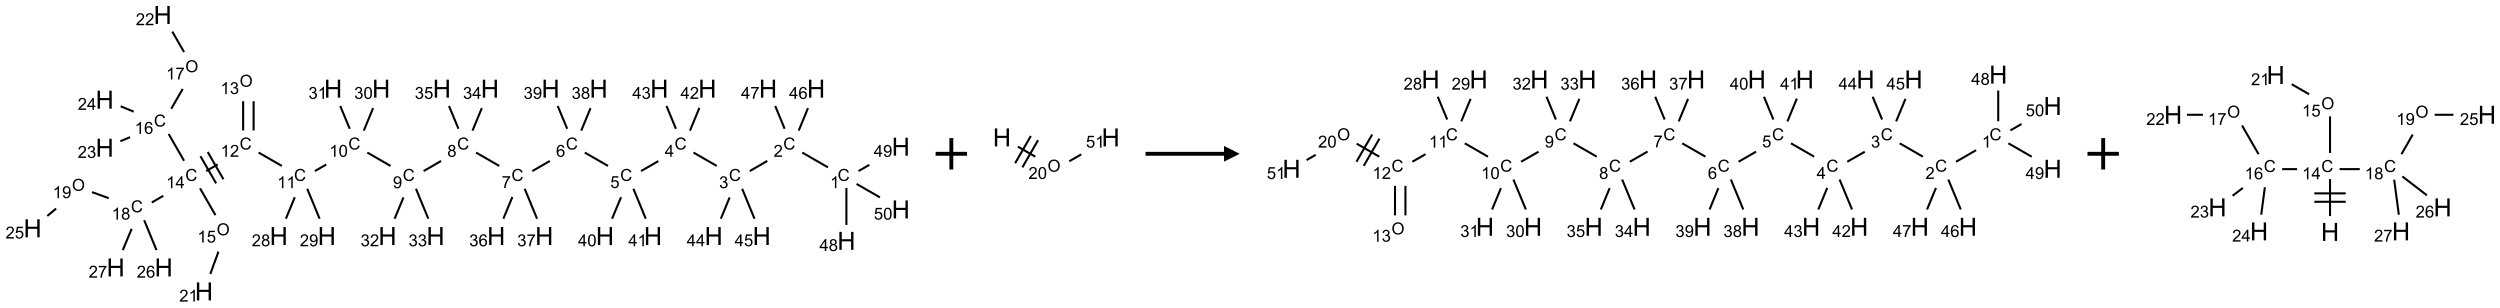 <?xml version="1.0" encoding="UTF-8"?>
<svg xmlns="http://www.w3.org/2000/svg" xmlns:xlink="http://www.w3.org/1999/xlink" width="1593" height="196" viewBox="0 0 1593 196">
<defs>
<g>
<g id="glyph-0-0">
<path d="M 1.332 0 L 1.332 -6.668 L 6.668 -6.668 L 6.668 0 Z M 1.5 -0.168 L 6.5 -0.168 L 6.5 -6.5 L 1.5 -6.5 Z M 1.5 -0.168 "/>
</g>
<g id="glyph-0-1">
<path d="M 6.27 -2.676 L 7.281 -2.422 C 7.07 -1.594 6.688 -0.961 6.137 -0.523 C 5.586 -0.086 4.914 0.129 4.121 0.129 C 3.297 0.129 2.629 -0.039 2.113 -0.371 C 1.598 -0.707 1.203 -1.191 0.934 -1.828 C 0.664 -2.465 0.531 -3.145 0.531 -3.875 C 0.531 -4.672 0.684 -5.363 0.988 -5.957 C 1.293 -6.547 1.723 -6.996 2.285 -7.305 C 2.844 -7.613 3.461 -7.766 4.137 -7.766 C 4.898 -7.766 5.543 -7.57 6.062 -7.184 C 6.582 -6.793 6.945 -6.246 7.152 -5.543 L 6.156 -5.309 C 5.98 -5.863 5.723 -6.266 5.387 -6.52 C 5.051 -6.773 4.625 -6.902 4.113 -6.902 C 3.527 -6.902 3.039 -6.762 2.645 -6.48 C 2.25 -6.199 1.973 -5.82 1.812 -5.348 C 1.652 -4.871 1.574 -4.383 1.574 -3.879 C 1.574 -3.23 1.668 -2.664 1.855 -2.18 C 2.047 -1.695 2.34 -1.332 2.738 -1.094 C 3.137 -0.855 3.57 -0.734 4.035 -0.734 C 4.602 -0.734 5.082 -0.898 5.473 -1.223 C 5.867 -1.551 6.133 -2.035 6.27 -2.676 Z M 6.27 -2.676 "/>
</g>
<g id="glyph-0-2">
<path d="M 3.973 0 L 3.035 0 L 3.035 -5.973 C 2.809 -5.758 2.516 -5.543 2.148 -5.328 C 1.781 -5.113 1.453 -4.953 1.16 -4.844 L 1.16 -5.75 C 1.684 -5.996 2.145 -6.297 2.535 -6.645 C 2.93 -6.996 3.207 -7.336 3.371 -7.668 L 3.973 -7.668 Z M 3.973 0 "/>
</g>
<g id="glyph-0-3">
<path d="M 5.371 -0.902 L 5.371 0 L 0.324 0 C 0.316 -0.227 0.352 -0.441 0.434 -0.652 C 0.562 -0.996 0.766 -1.332 1.051 -1.668 C 1.332 -2 1.742 -2.387 2.277 -2.824 C 3.105 -3.504 3.668 -4.043 3.957 -4.441 C 4.25 -4.84 4.395 -5.215 4.395 -5.566 C 4.395 -5.938 4.262 -6.254 3.996 -6.508 C 3.73 -6.762 3.387 -6.891 2.957 -6.891 C 2.508 -6.891 2.145 -6.754 1.875 -6.484 C 1.605 -6.215 1.469 -5.84 1.465 -5.359 L 0.5 -5.457 C 0.566 -6.176 0.812 -6.727 1.246 -7.102 C 1.676 -7.477 2.254 -7.668 2.98 -7.668 C 3.711 -7.668 4.293 -7.465 4.719 -7.059 C 5.145 -6.652 5.359 -6.148 5.359 -5.547 C 5.359 -5.242 5.297 -4.941 5.172 -4.645 C 5.047 -4.352 4.84 -4.039 4.551 -3.715 C 4.262 -3.387 3.777 -2.938 3.105 -2.371 C 2.543 -1.898 2.18 -1.578 2.02 -1.41 C 1.859 -1.242 1.73 -1.07 1.625 -0.902 Z M 5.371 -0.902 "/>
</g>
<g id="glyph-0-4">
<path d="M 0.449 -2.016 L 1.387 -2.141 C 1.492 -1.609 1.676 -1.227 1.934 -0.992 C 2.191 -0.758 2.508 -0.641 2.879 -0.641 C 3.32 -0.641 3.695 -0.793 3.996 -1.098 C 4.301 -1.402 4.453 -1.781 4.453 -2.234 C 4.453 -2.664 4.312 -3.02 4.031 -3.301 C 3.75 -3.578 3.391 -3.719 2.957 -3.719 C 2.781 -3.719 2.562 -3.684 2.297 -3.613 L 2.402 -4.438 C 2.465 -4.43 2.516 -4.426 2.551 -4.426 C 2.949 -4.426 3.312 -4.531 3.629 -4.738 C 3.949 -4.949 4.109 -5.27 4.109 -5.703 C 4.109 -6.047 3.992 -6.332 3.762 -6.559 C 3.527 -6.785 3.227 -6.895 2.859 -6.895 C 2.496 -6.895 2.191 -6.781 1.949 -6.551 C 1.707 -6.324 1.547 -5.98 1.48 -5.52 L 0.543 -5.688 C 0.656 -6.316 0.918 -6.805 1.324 -7.148 C 1.73 -7.492 2.234 -7.668 2.84 -7.668 C 3.254 -7.668 3.641 -7.578 3.988 -7.398 C 4.34 -7.219 4.609 -6.977 4.793 -6.668 C 4.98 -6.359 5.074 -6.031 5.074 -5.684 C 5.074 -5.352 4.984 -5.051 4.809 -4.781 C 4.629 -4.512 4.367 -4.297 4.02 -4.137 C 4.473 -4.031 4.824 -3.816 5.074 -3.488 C 5.324 -3.16 5.449 -2.75 5.449 -2.254 C 5.449 -1.59 5.203 -1.023 4.719 -0.559 C 4.234 -0.098 3.617 0.137 2.875 0.137 C 2.203 0.137 1.648 -0.062 1.207 -0.465 C 0.762 -0.863 0.512 -1.379 0.449 -2.016 Z M 0.449 -2.016 "/>
</g>
<g id="glyph-0-5">
<path d="M 3.449 0 L 3.449 -1.828 L 0.137 -1.828 L 0.137 -2.688 L 3.621 -7.637 L 4.387 -7.637 L 4.387 -2.688 L 5.418 -2.688 L 5.418 -1.828 L 4.387 -1.828 L 4.387 0 Z M 3.449 -2.688 L 3.449 -6.129 L 1.059 -2.688 Z M 3.449 -2.688 "/>
</g>
<g id="glyph-0-6">
<path d="M 0.441 -2 L 1.426 -2.082 C 1.5 -1.605 1.668 -1.242 1.934 -1.004 C 2.199 -0.762 2.52 -0.641 2.895 -0.641 C 3.348 -0.641 3.73 -0.812 4.043 -1.152 C 4.355 -1.492 4.512 -1.941 4.512 -2.504 C 4.512 -3.039 4.359 -3.461 4.059 -3.77 C 3.758 -4.078 3.367 -4.234 2.879 -4.234 C 2.578 -4.234 2.305 -4.164 2.062 -4.027 C 1.82 -3.891 1.629 -3.715 1.488 -3.496 L 0.609 -3.609 L 1.348 -7.531 L 5.145 -7.531 L 5.145 -6.637 L 2.098 -6.637 L 1.688 -4.582 C 2.145 -4.902 2.625 -5.062 3.129 -5.062 C 3.797 -5.062 4.359 -4.832 4.816 -4.371 C 5.277 -3.91 5.504 -3.312 5.504 -2.59 C 5.504 -1.898 5.305 -1.301 4.902 -0.797 C 4.41 -0.18 3.742 0.129 2.895 0.129 C 2.199 0.129 1.633 -0.062 1.195 -0.453 C 0.758 -0.844 0.504 -1.359 0.441 -2 Z M 0.441 -2 "/>
</g>
<g id="glyph-0-7">
<path d="M 5.309 -5.766 L 4.375 -5.691 C 4.293 -6.059 4.172 -6.328 4.02 -6.496 C 3.766 -6.762 3.453 -6.895 3.082 -6.895 C 2.785 -6.895 2.523 -6.812 2.297 -6.645 C 2 -6.43 1.77 -6.117 1.598 -5.703 C 1.43 -5.289 1.34 -4.703 1.332 -3.938 C 1.559 -4.281 1.836 -4.535 2.16 -4.703 C 2.488 -4.871 2.828 -4.953 3.188 -4.953 C 3.812 -4.953 4.344 -4.723 4.785 -4.262 C 5.223 -3.801 5.441 -3.207 5.441 -2.48 C 5.441 -2 5.34 -1.555 5.133 -1.145 C 4.926 -0.73 4.641 -0.418 4.281 -0.199 C 3.922 0.02 3.512 0.129 3.051 0.129 C 2.27 0.129 1.633 -0.156 1.141 -0.73 C 0.648 -1.305 0.402 -2.254 0.402 -3.574 C 0.402 -5.051 0.672 -6.121 1.219 -6.793 C 1.695 -7.375 2.336 -7.668 3.141 -7.668 C 3.742 -7.668 4.234 -7.5 4.617 -7.16 C 5 -6.824 5.23 -6.359 5.309 -5.766 Z M 1.48 -2.473 C 1.48 -2.152 1.547 -1.844 1.684 -1.547 C 1.82 -1.25 2.016 -1.027 2.262 -0.871 C 2.508 -0.719 2.766 -0.641 3.035 -0.641 C 3.434 -0.641 3.773 -0.801 4.059 -1.121 C 4.344 -1.441 4.484 -1.875 4.484 -2.422 C 4.484 -2.949 4.344 -3.367 4.062 -3.668 C 3.781 -3.973 3.426 -4.125 3 -4.125 C 2.578 -4.125 2.219 -3.973 1.922 -3.668 C 1.625 -3.363 1.48 -2.969 1.48 -2.473 Z M 1.48 -2.473 "/>
</g>
<g id="glyph-0-8">
<path d="M 0.504 -6.637 L 0.504 -7.535 L 5.449 -7.535 L 5.449 -6.809 C 4.961 -6.289 4.48 -5.602 4.004 -4.746 C 3.527 -3.887 3.156 -3.004 2.895 -2.098 C 2.707 -1.461 2.59 -0.762 2.535 0 L 1.574 0 C 1.582 -0.602 1.703 -1.328 1.926 -2.176 C 2.152 -3.027 2.477 -3.848 2.898 -4.637 C 3.32 -5.426 3.77 -6.094 4.246 -6.637 Z M 0.504 -6.637 "/>
</g>
<g id="glyph-0-9">
<path d="M 1.887 -4.141 C 1.496 -4.281 1.207 -4.484 1.02 -4.75 C 0.832 -5.016 0.738 -5.328 0.738 -5.699 C 0.738 -6.254 0.938 -6.719 1.34 -7.098 C 1.738 -7.477 2.27 -7.668 2.934 -7.668 C 3.598 -7.668 4.137 -7.473 4.543 -7.086 C 4.949 -6.699 5.152 -6.227 5.152 -5.672 C 5.152 -5.316 5.059 -5.008 4.871 -4.746 C 4.688 -4.484 4.406 -4.281 4.027 -4.141 C 4.496 -3.988 4.852 -3.742 5.098 -3.402 C 5.34 -3.062 5.465 -2.656 5.465 -2.184 C 5.465 -1.531 5.234 -0.98 4.77 -0.535 C 4.309 -0.09 3.703 0.129 2.949 0.129 C 2.195 0.129 1.586 -0.094 1.125 -0.539 C 0.664 -0.984 0.434 -1.543 0.434 -2.207 C 0.434 -2.703 0.559 -3.121 0.809 -3.457 C 1.062 -3.793 1.422 -4.02 1.887 -4.141 Z M 1.699 -5.73 C 1.699 -5.367 1.812 -5.074 2.047 -4.844 C 2.281 -4.613 2.582 -4.5 2.953 -4.5 C 3.312 -4.5 3.609 -4.613 3.84 -4.84 C 4.07 -5.066 4.188 -5.348 4.188 -5.676 C 4.188 -6.02 4.07 -6.309 3.832 -6.543 C 3.594 -6.777 3.297 -6.895 2.941 -6.895 C 2.586 -6.895 2.289 -6.781 2.051 -6.551 C 1.816 -6.324 1.699 -6.047 1.699 -5.73 Z M 1.395 -2.203 C 1.395 -1.938 1.461 -1.676 1.586 -1.426 C 1.711 -1.176 1.902 -0.984 2.152 -0.848 C 2.402 -0.711 2.672 -0.641 2.957 -0.641 C 3.406 -0.641 3.777 -0.785 4.066 -1.074 C 4.359 -1.363 4.504 -1.727 4.504 -2.172 C 4.504 -2.625 4.355 -2.996 4.055 -3.293 C 3.754 -3.586 3.379 -3.734 2.926 -3.734 C 2.484 -3.734 2.121 -3.59 1.832 -3.297 C 1.543 -3.004 1.395 -2.641 1.395 -2.203 Z M 1.395 -2.203 "/>
</g>
<g id="glyph-0-10">
<path d="M 0.582 -1.766 L 1.484 -1.848 C 1.562 -1.426 1.707 -1.117 1.922 -0.926 C 2.137 -0.734 2.414 -0.641 2.75 -0.641 C 3.039 -0.641 3.289 -0.707 3.508 -0.84 C 3.727 -0.973 3.902 -1.148 4.043 -1.367 C 4.18 -1.586 4.297 -1.887 4.391 -2.262 C 4.484 -2.637 4.531 -3.016 4.531 -3.406 C 4.531 -3.449 4.531 -3.512 4.527 -3.594 C 4.34 -3.297 4.082 -3.055 3.758 -2.867 C 3.434 -2.68 3.082 -2.59 2.703 -2.59 C 2.07 -2.59 1.535 -2.816 1.098 -3.277 C 0.66 -3.734 0.441 -4.34 0.441 -5.09 C 0.441 -5.863 0.672 -6.484 1.129 -6.957 C 1.586 -7.43 2.156 -7.668 2.844 -7.668 C 3.34 -7.668 3.793 -7.531 4.207 -7.266 C 4.617 -7 4.93 -6.617 5.145 -6.121 C 5.355 -5.629 5.465 -4.91 5.465 -3.973 C 5.465 -2.996 5.359 -2.223 5.145 -1.645 C 4.934 -1.066 4.617 -0.625 4.199 -0.324 C 3.781 -0.02 3.293 0.129 2.73 0.129 C 2.133 0.129 1.645 -0.035 1.266 -0.367 C 0.887 -0.699 0.66 -1.164 0.582 -1.766 Z M 4.422 -5.137 C 4.422 -5.676 4.277 -6.102 3.992 -6.418 C 3.707 -6.734 3.359 -6.891 2.957 -6.891 C 2.543 -6.891 2.18 -6.719 1.871 -6.379 C 1.562 -6.039 1.406 -5.598 1.406 -5.059 C 1.406 -4.57 1.555 -4.176 1.848 -3.871 C 2.141 -3.566 2.5 -3.418 2.934 -3.418 C 3.367 -3.418 3.723 -3.57 4.004 -3.871 C 4.281 -4.176 4.422 -4.598 4.422 -5.137 Z M 4.422 -5.137 "/>
</g>
<g id="glyph-0-11">
<path d="M 0.441 -3.766 C 0.441 -4.668 0.535 -5.395 0.723 -5.945 C 0.906 -6.496 1.184 -6.922 1.551 -7.219 C 1.918 -7.516 2.375 -7.668 2.934 -7.668 C 3.344 -7.668 3.703 -7.586 4.012 -7.418 C 4.32 -7.254 4.574 -7.016 4.777 -6.707 C 4.977 -6.395 5.137 -6.016 5.25 -5.57 C 5.363 -5.125 5.422 -4.523 5.422 -3.766 C 5.422 -2.871 5.328 -2.148 5.145 -1.598 C 4.961 -1.047 4.688 -0.621 4.32 -0.32 C 3.953 -0.02 3.492 0.129 2.934 0.129 C 2.195 0.129 1.617 -0.133 1.199 -0.66 C 0.695 -1.297 0.441 -2.332 0.441 -3.766 Z M 1.406 -3.766 C 1.406 -2.512 1.555 -1.68 1.848 -1.262 C 2.141 -0.848 2.5 -0.641 2.934 -0.641 C 3.363 -0.641 3.727 -0.848 4.02 -1.266 C 4.312 -1.684 4.457 -2.516 4.457 -3.766 C 4.457 -5.023 4.312 -5.859 4.02 -6.27 C 3.727 -6.684 3.359 -6.891 2.922 -6.891 C 2.492 -6.891 2.148 -6.707 1.891 -6.344 C 1.566 -5.879 1.406 -5.02 1.406 -3.766 Z M 1.406 -3.766 "/>
</g>
<g id="glyph-0-12">
<path d="M 0.516 -3.719 C 0.516 -4.984 0.855 -5.977 1.535 -6.695 C 2.215 -7.414 3.094 -7.77 4.172 -7.77 C 4.875 -7.77 5.512 -7.602 6.078 -7.266 C 6.645 -6.93 7.074 -6.461 7.371 -5.855 C 7.668 -5.254 7.816 -4.57 7.816 -3.809 C 7.816 -3.035 7.66 -2.34 7.348 -1.73 C 7.035 -1.117 6.594 -0.656 6.02 -0.34 C 5.449 -0.027 4.828 0.129 4.168 0.129 C 3.449 0.129 2.805 -0.043 2.238 -0.391 C 1.672 -0.738 1.246 -1.211 0.953 -1.812 C 0.66 -2.414 0.516 -3.047 0.516 -3.719 Z M 1.559 -3.703 C 1.559 -2.781 1.805 -2.059 2.301 -1.527 C 2.793 -1 3.414 -0.734 4.16 -0.734 C 4.922 -0.734 5.547 -1 6.039 -1.535 C 6.531 -2.07 6.777 -2.828 6.777 -3.812 C 6.777 -4.434 6.672 -4.977 6.461 -5.441 C 6.25 -5.902 5.945 -6.262 5.539 -6.52 C 5.133 -6.773 4.68 -6.902 4.176 -6.902 C 3.461 -6.902 2.848 -6.656 2.332 -6.164 C 1.816 -5.672 1.559 -4.852 1.559 -3.703 Z M 1.559 -3.703 "/>
</g>
<g id="glyph-1-0">
<path d="M 2 0 L 2 -10 L 10 -10 L 10 0 Z M 2.25 -0.25 L 9.75 -0.25 L 9.75 -9.75 L 2.25 -9.75 Z M 2.25 -0.25 "/>
</g>
<g id="glyph-1-1">
<path d="M 1.281 0 L 1.281 -11.453 L 2.797 -11.453 L 2.797 -6.75 L 8.75 -6.75 L 8.75 -11.453 L 10.266 -11.453 L 10.266 0 L 8.75 0 L 8.75 -5.398 L 2.797 -5.398 L 2.797 0 Z M 1.281 0 "/>
</g>
</g>
</defs>
<path fill="none" stroke-width="0.033" stroke-linecap="butt" stroke-linejoin="miter" stroke="rgb(0%, 0%, 0%)" stroke-opacity="1" stroke-miterlimit="10" d="M 12.67 2.428 L 12.26 2.192 " transform="matrix(40, 0, 0, 40, 20.768, 9.527)"/>
<path fill="none" stroke-width="0.033" stroke-linecap="butt" stroke-linejoin="miter" stroke="rgb(0%, 0%, 0%)" stroke-opacity="1" stroke-miterlimit="10" d="M 11.704 2.325 L 11.425 2.487 " transform="matrix(40, 0, 0, 40, 20.768, 9.527)"/>
<path fill="none" stroke-width="0.033" stroke-linecap="butt" stroke-linejoin="miter" stroke="rgb(0%, 0%, 0%)" stroke-opacity="1" stroke-miterlimit="10" d="M 10.898 2.405 L 10.528 2.192 " transform="matrix(40, 0, 0, 40, 20.768, 9.527)"/>
<path fill="none" stroke-width="0.033" stroke-linecap="butt" stroke-linejoin="miter" stroke="rgb(0%, 0%, 0%)" stroke-opacity="1" stroke-miterlimit="10" d="M 9.968 2.328 L 9.693 2.487 " transform="matrix(40, 0, 0, 40, 20.768, 9.527)"/>
<path fill="none" stroke-width="0.033" stroke-linecap="butt" stroke-linejoin="miter" stroke="rgb(0%, 0%, 0%)" stroke-opacity="1" stroke-miterlimit="10" d="M 9.166 2.405 L 8.796 2.192 " transform="matrix(40, 0, 0, 40, 20.768, 9.527)"/>
<path fill="none" stroke-width="0.033" stroke-linecap="butt" stroke-linejoin="miter" stroke="rgb(0%, 0%, 0%)" stroke-opacity="1" stroke-miterlimit="10" d="M 8.239 2.326 L 7.961 2.487 " transform="matrix(40, 0, 0, 40, 20.768, 9.527)"/>
<path fill="none" stroke-width="0.033" stroke-linecap="butt" stroke-linejoin="miter" stroke="rgb(0%, 0%, 0%)" stroke-opacity="1" stroke-miterlimit="10" d="M 7.434 2.405 L 7.064 2.192 " transform="matrix(40, 0, 0, 40, 20.768, 9.527)"/>
<path fill="none" stroke-width="0.033" stroke-linecap="butt" stroke-linejoin="miter" stroke="rgb(0%, 0%, 0%)" stroke-opacity="1" stroke-miterlimit="10" d="M 6.507 2.326 L 6.229 2.487 " transform="matrix(40, 0, 0, 40, 20.768, 9.527)"/>
<path fill="none" stroke-width="0.033" stroke-linecap="butt" stroke-linejoin="miter" stroke="rgb(0%, 0%, 0%)" stroke-opacity="1" stroke-miterlimit="10" d="M 5.702 2.405 L 5.332 2.192 " transform="matrix(40, 0, 0, 40, 20.768, 9.527)"/>
<path fill="none" stroke-width="0.033" stroke-linecap="butt" stroke-linejoin="miter" stroke="rgb(0%, 0%, 0%)" stroke-opacity="1" stroke-miterlimit="10" d="M 4.678 2.382 L 4.497 2.487 " transform="matrix(40, 0, 0, 40, 20.768, 9.527)"/>
<path fill="none" stroke-width="0.033" stroke-linecap="butt" stroke-linejoin="miter" stroke="rgb(0%, 0%, 0%)" stroke-opacity="1" stroke-miterlimit="10" d="M 3.97 2.405 L 3.6 2.192 " transform="matrix(40, 0, 0, 40, 20.768, 9.527)"/>
<path fill="none" stroke-width="0.033" stroke-linecap="butt" stroke-linejoin="miter" stroke="rgb(0%, 0%, 0%)" stroke-opacity="1" stroke-miterlimit="10" d="M 3.521 1.84 L 3.521 1.374 " transform="matrix(40, 0, 0, 40, 20.768, 9.527)"/>
<path fill="none" stroke-width="0.033" stroke-linecap="butt" stroke-linejoin="miter" stroke="rgb(0%, 0%, 0%)" stroke-opacity="1" stroke-miterlimit="10" d="M 3.354 1.84 L 3.354 1.374 " transform="matrix(40, 0, 0, 40, 20.768, 9.527)"/>
<path fill="none" stroke-width="0.033" stroke-linecap="butt" stroke-linejoin="miter" stroke="rgb(0%, 0%, 0%)" stroke-opacity="1" stroke-miterlimit="10" d="M 2.949 2.381 L 2.765 2.487 " transform="matrix(40, 0, 0, 40, 20.768, 9.527)"/>
<path fill="none" stroke-width="0.033" stroke-linecap="butt" stroke-linejoin="miter" stroke="rgb(0%, 0%, 0%)" stroke-opacity="1" stroke-miterlimit="10" d="M 2.674 2.25 L 2.924 2.683 " transform="matrix(40, 0, 0, 40, 20.768, 9.527)"/>
<path fill="none" stroke-width="0.033" stroke-linecap="butt" stroke-linejoin="miter" stroke="rgb(0%, 0%, 0%)" stroke-opacity="1" stroke-miterlimit="10" d="M 2.79 2.184 L 3.04 2.617 " transform="matrix(40, 0, 0, 40, 20.768, 9.527)"/>
<path fill="none" stroke-width="0.033" stroke-linecap="butt" stroke-linejoin="miter" stroke="rgb(0%, 0%, 0%)" stroke-opacity="1" stroke-miterlimit="10" d="M 2.667 2.762 L 2.913 3.189 " transform="matrix(40, 0, 0, 40, 20.768, 9.527)"/>
<path fill="none" stroke-width="0.033" stroke-linecap="butt" stroke-linejoin="miter" stroke="rgb(0%, 0%, 0%)" stroke-opacity="1" stroke-miterlimit="10" d="M 2.961 3.77 L 2.831 4.126 " transform="matrix(40, 0, 0, 40, 20.768, 9.527)"/>
<path fill="none" stroke-width="0.033" stroke-linecap="butt" stroke-linejoin="miter" stroke="rgb(0%, 0%, 0%)" stroke-opacity="1" stroke-miterlimit="10" d="M 2.413 2.323 L 2.167 1.896 " transform="matrix(40, 0, 0, 40, 20.768, 9.527)"/>
<path fill="none" stroke-width="0.033" stroke-linecap="butt" stroke-linejoin="miter" stroke="rgb(0%, 0%, 0%)" stroke-opacity="1" stroke-miterlimit="10" d="M 2.209 1.494 L 2.391 1.179 " transform="matrix(40, 0, 0, 40, 20.768, 9.527)"/>
<path fill="none" stroke-width="0.033" stroke-linecap="butt" stroke-linejoin="miter" stroke="rgb(0%, 0%, 0%)" stroke-opacity="1" stroke-miterlimit="10" d="M 2.413 0.591 L 2.225 0.265 " transform="matrix(40, 0, 0, 40, 20.768, 9.527)"/>
<path fill="none" stroke-width="0.033" stroke-linecap="butt" stroke-linejoin="miter" stroke="rgb(0%, 0%, 0%)" stroke-opacity="1" stroke-miterlimit="10" d="M 1.553 1.947 L 1.399 2.011 " transform="matrix(40, 0, 0, 40, 20.768, 9.527)"/>
<path fill="none" stroke-width="0.033" stroke-linecap="butt" stroke-linejoin="miter" stroke="rgb(0%, 0%, 0%)" stroke-opacity="1" stroke-miterlimit="10" d="M 1.611 1.541 L 1.403 1.455 " transform="matrix(40, 0, 0, 40, 20.768, 9.527)"/>
<path fill="none" stroke-width="0.033" stroke-linecap="butt" stroke-linejoin="miter" stroke="rgb(0%, 0%, 0%)" stroke-opacity="1" stroke-miterlimit="10" d="M 2.082 2.881 L 1.899 2.987 " transform="matrix(40, 0, 0, 40, 20.768, 9.527)"/>
<path fill="none" stroke-width="0.033" stroke-linecap="butt" stroke-linejoin="miter" stroke="rgb(0%, 0%, 0%)" stroke-opacity="1" stroke-miterlimit="10" d="M 1.214 2.919 L 0.946 2.822 " transform="matrix(40, 0, 0, 40, 20.768, 9.527)"/>
<path fill="none" stroke-width="0.033" stroke-linecap="butt" stroke-linejoin="miter" stroke="rgb(0%, 0%, 0%)" stroke-opacity="1" stroke-miterlimit="10" d="M 0.375 3.084 L 0.234 3.202 " transform="matrix(40, 0, 0, 40, 20.768, 9.527)"/>
<path fill="none" stroke-width="0.033" stroke-linecap="butt" stroke-linejoin="miter" stroke="rgb(0%, 0%, 0%)" stroke-opacity="1" stroke-miterlimit="10" d="M 1.777 3.269 L 1.974 3.746 " transform="matrix(40, 0, 0, 40, 20.768, 9.527)"/>
<path fill="none" stroke-width="0.033" stroke-linecap="butt" stroke-linejoin="miter" stroke="rgb(0%, 0%, 0%)" stroke-opacity="1" stroke-miterlimit="10" d="M 1.578 3.407 L 1.437 3.746 " transform="matrix(40, 0, 0, 40, 20.768, 9.527)"/>
<path fill="none" stroke-width="0.033" stroke-linecap="butt" stroke-linejoin="miter" stroke="rgb(0%, 0%, 0%)" stroke-opacity="1" stroke-miterlimit="10" d="M 4.177 2.903 L 4.035 3.246 " transform="matrix(40, 0, 0, 40, 20.768, 9.527)"/>
<path fill="none" stroke-width="0.033" stroke-linecap="butt" stroke-linejoin="miter" stroke="rgb(0%, 0%, 0%)" stroke-opacity="1" stroke-miterlimit="10" d="M 4.375 2.769 L 4.572 3.246 " transform="matrix(40, 0, 0, 40, 20.768, 9.527)"/>
<path fill="none" stroke-width="0.033" stroke-linecap="butt" stroke-linejoin="miter" stroke="rgb(0%, 0%, 0%)" stroke-opacity="1" stroke-miterlimit="10" d="M 5.276 1.843 L 5.424 1.484 " transform="matrix(40, 0, 0, 40, 20.768, 9.527)"/>
<path fill="none" stroke-width="0.033" stroke-linecap="butt" stroke-linejoin="miter" stroke="rgb(0%, 0%, 0%)" stroke-opacity="1" stroke-miterlimit="10" d="M 5.052 1.813 L 4.901 1.45 " transform="matrix(40, 0, 0, 40, 20.768, 9.527)"/>
<path fill="none" stroke-width="0.033" stroke-linecap="butt" stroke-linejoin="miter" stroke="rgb(0%, 0%, 0%)" stroke-opacity="1" stroke-miterlimit="10" d="M 5.908 2.907 L 5.767 3.246 " transform="matrix(40, 0, 0, 40, 20.768, 9.527)"/>
<path fill="none" stroke-width="0.033" stroke-linecap="butt" stroke-linejoin="miter" stroke="rgb(0%, 0%, 0%)" stroke-opacity="1" stroke-miterlimit="10" d="M 6.107 2.769 L 6.304 3.246 " transform="matrix(40, 0, 0, 40, 20.768, 9.527)"/>
<path fill="none" stroke-width="0.033" stroke-linecap="butt" stroke-linejoin="miter" stroke="rgb(0%, 0%, 0%)" stroke-opacity="1" stroke-miterlimit="10" d="M 7.008 1.843 L 7.156 1.484 " transform="matrix(40, 0, 0, 40, 20.768, 9.527)"/>
<path fill="none" stroke-width="0.033" stroke-linecap="butt" stroke-linejoin="miter" stroke="rgb(0%, 0%, 0%)" stroke-opacity="1" stroke-miterlimit="10" d="M 6.784 1.813 L 6.633 1.45 " transform="matrix(40, 0, 0, 40, 20.768, 9.527)"/>
<path fill="none" stroke-width="0.033" stroke-linecap="butt" stroke-linejoin="miter" stroke="rgb(0%, 0%, 0%)" stroke-opacity="1" stroke-miterlimit="10" d="M 7.643 2.9 L 7.499 3.246 " transform="matrix(40, 0, 0, 40, 20.768, 9.527)"/>
<path fill="none" stroke-width="0.033" stroke-linecap="butt" stroke-linejoin="miter" stroke="rgb(0%, 0%, 0%)" stroke-opacity="1" stroke-miterlimit="10" d="M 7.839 2.769 L 8.036 3.246 " transform="matrix(40, 0, 0, 40, 20.768, 9.527)"/>
<path fill="none" stroke-width="0.033" stroke-linecap="butt" stroke-linejoin="miter" stroke="rgb(0%, 0%, 0%)" stroke-opacity="1" stroke-miterlimit="10" d="M 8.74 1.843 L 8.888 1.484 " transform="matrix(40, 0, 0, 40, 20.768, 9.527)"/>
<path fill="none" stroke-width="0.033" stroke-linecap="butt" stroke-linejoin="miter" stroke="rgb(0%, 0%, 0%)" stroke-opacity="1" stroke-miterlimit="10" d="M 8.516 1.813 L 8.365 1.45 " transform="matrix(40, 0, 0, 40, 20.768, 9.527)"/>
<path fill="none" stroke-width="0.033" stroke-linecap="butt" stroke-linejoin="miter" stroke="rgb(0%, 0%, 0%)" stroke-opacity="1" stroke-miterlimit="10" d="M 9.374 2.903 L 9.231 3.246 " transform="matrix(40, 0, 0, 40, 20.768, 9.527)"/>
<path fill="none" stroke-width="0.033" stroke-linecap="butt" stroke-linejoin="miter" stroke="rgb(0%, 0%, 0%)" stroke-opacity="1" stroke-miterlimit="10" d="M 9.571 2.769 L 9.768 3.246 " transform="matrix(40, 0, 0, 40, 20.768, 9.527)"/>
<path fill="none" stroke-width="0.033" stroke-linecap="butt" stroke-linejoin="miter" stroke="rgb(0%, 0%, 0%)" stroke-opacity="1" stroke-miterlimit="10" d="M 10.472 1.843 L 10.622 1.48 " transform="matrix(40, 0, 0, 40, 20.768, 9.527)"/>
<path fill="none" stroke-width="0.033" stroke-linecap="butt" stroke-linejoin="miter" stroke="rgb(0%, 0%, 0%)" stroke-opacity="1" stroke-miterlimit="10" d="M 10.248 1.813 L 10.098 1.45 " transform="matrix(40, 0, 0, 40, 20.768, 9.527)"/>
<path fill="none" stroke-width="0.033" stroke-linecap="butt" stroke-linejoin="miter" stroke="rgb(0%, 0%, 0%)" stroke-opacity="1" stroke-miterlimit="10" d="M 11.104 2.907 L 10.964 3.246 " transform="matrix(40, 0, 0, 40, 20.768, 9.527)"/>
<path fill="none" stroke-width="0.033" stroke-linecap="butt" stroke-linejoin="miter" stroke="rgb(0%, 0%, 0%)" stroke-opacity="1" stroke-miterlimit="10" d="M 11.303 2.769 L 11.5 3.246 " transform="matrix(40, 0, 0, 40, 20.768, 9.527)"/>
<path fill="none" stroke-width="0.033" stroke-linecap="butt" stroke-linejoin="miter" stroke="rgb(0%, 0%, 0%)" stroke-opacity="1" stroke-miterlimit="10" d="M 12.204 1.843 L 12.352 1.484 " transform="matrix(40, 0, 0, 40, 20.768, 9.527)"/>
<path fill="none" stroke-width="0.033" stroke-linecap="butt" stroke-linejoin="miter" stroke="rgb(0%, 0%, 0%)" stroke-opacity="1" stroke-miterlimit="10" d="M 11.98 1.813 L 11.83 1.45 " transform="matrix(40, 0, 0, 40, 20.768, 9.527)"/>
<path fill="none" stroke-width="0.033" stroke-linecap="butt" stroke-linejoin="miter" stroke="rgb(0%, 0%, 0%)" stroke-opacity="1" stroke-miterlimit="10" d="M 12.964 2.757 L 12.964 3.345 " transform="matrix(40, 0, 0, 40, 20.768, 9.527)"/>
<path fill="none" stroke-width="0.033" stroke-linecap="butt" stroke-linejoin="miter" stroke="rgb(0%, 0%, 0%)" stroke-opacity="1" stroke-miterlimit="10" d="M 13.157 2.487 L 13.329 2.388 " transform="matrix(40, 0, 0, 40, 20.768, 9.527)"/>
<path fill="none" stroke-width="0.033" stroke-linecap="butt" stroke-linejoin="miter" stroke="rgb(0%, 0%, 0%)" stroke-opacity="1" stroke-miterlimit="10" d="M 13.126 2.692 L 13.498 2.906 " transform="matrix(40, 0, 0, 40, 20.768, 9.527)"/>
<g fill="rgb(0%, 0%, 0%)" fill-opacity="1">
<use xlink:href="#glyph-0-1" x="533.738" y="115.297"/>
</g>
<g fill="rgb(0%, 0%, 0%)" fill-opacity="1">
<use xlink:href="#glyph-0-2" x="528.957" y="119.93"/>
</g>
<g fill="rgb(0%, 0%, 0%)" fill-opacity="1">
<use xlink:href="#glyph-0-1" x="499.098" y="95.297"/>
</g>
<g fill="rgb(0%, 0%, 0%)" fill-opacity="1">
<use xlink:href="#glyph-0-3" x="492.926" y="99.93"/>
</g>
<g fill="rgb(0%, 0%, 0%)" fill-opacity="1">
<use xlink:href="#glyph-0-1" x="464.457" y="115.297"/>
</g>
<g fill="rgb(0%, 0%, 0%)" fill-opacity="1">
<use xlink:href="#glyph-0-4" x="458.203" y="119.93"/>
</g>
<g fill="rgb(0%, 0%, 0%)" fill-opacity="1">
<use xlink:href="#glyph-0-1" x="429.816" y="95.297"/>
</g>
<g fill="rgb(0%, 0%, 0%)" fill-opacity="1">
<use xlink:href="#glyph-0-5" x="423.594" y="99.898"/>
</g>
<g fill="rgb(0%, 0%, 0%)" fill-opacity="1">
<use xlink:href="#glyph-0-1" x="395.172" y="115.297"/>
</g>
<g fill="rgb(0%, 0%, 0%)" fill-opacity="1">
<use xlink:href="#glyph-0-6" x="388.863" y="119.797"/>
</g>
<g fill="rgb(0%, 0%, 0%)" fill-opacity="1">
<use xlink:href="#glyph-0-1" x="360.531" y="95.297"/>
</g>
<g fill="rgb(0%, 0%, 0%)" fill-opacity="1">
<use xlink:href="#glyph-0-7" x="354.285" y="99.93"/>
</g>
<g fill="rgb(0%, 0%, 0%)" fill-opacity="1">
<use xlink:href="#glyph-0-1" x="325.891" y="115.297"/>
</g>
<g fill="rgb(0%, 0%, 0%)" fill-opacity="1">
<use xlink:href="#glyph-0-8" x="319.641" y="119.801"/>
</g>
<g fill="rgb(0%, 0%, 0%)" fill-opacity="1">
<use xlink:href="#glyph-0-1" x="291.25" y="95.297"/>
</g>
<g fill="rgb(0%, 0%, 0%)" fill-opacity="1">
<use xlink:href="#glyph-0-9" x="284.984" y="99.93"/>
</g>
<g fill="rgb(0%, 0%, 0%)" fill-opacity="1">
<use xlink:href="#glyph-0-1" x="256.609" y="115.297"/>
</g>
<g fill="rgb(0%, 0%, 0%)" fill-opacity="1">
<use xlink:href="#glyph-0-10" x="250.34" y="119.93"/>
</g>
<g fill="rgb(0%, 0%, 0%)" fill-opacity="1">
<use xlink:href="#glyph-0-1" x="221.969" y="95.297"/>
</g>
<g fill="rgb(0%, 0%, 0%)" fill-opacity="1">
<use xlink:href="#glyph-0-2" x="209.809" y="99.93"/>
<use xlink:href="#glyph-0-11" x="215.741" y="99.93"/>
</g>
<g fill="rgb(0%, 0%, 0%)" fill-opacity="1">
<use xlink:href="#glyph-0-1" x="187.328" y="115.297"/>
</g>
<g fill="rgb(0%, 0%, 0%)" fill-opacity="1">
<use xlink:href="#glyph-0-2" x="176.617" y="119.93"/>
<use xlink:href="#glyph-0-2" x="182.549" y="119.93"/>
</g>
<g fill="rgb(0%, 0%, 0%)" fill-opacity="1">
<use xlink:href="#glyph-0-1" x="152.688" y="95.297"/>
</g>
<g fill="rgb(0%, 0%, 0%)" fill-opacity="1">
<use xlink:href="#glyph-0-2" x="140.578" y="99.93"/>
<use xlink:href="#glyph-0-3" x="146.51" y="99.93"/>
</g>
<g fill="rgb(0%, 0%, 0%)" fill-opacity="1">
<use xlink:href="#glyph-0-12" x="152.703" y="55.301"/>
</g>
<g fill="rgb(0%, 0%, 0%)" fill-opacity="1">
<use xlink:href="#glyph-0-2" x="140.5" y="59.93"/>
<use xlink:href="#glyph-0-4" x="146.432" y="59.93"/>
</g>
<g fill="rgb(0%, 0%, 0%)" fill-opacity="1">
<use xlink:href="#glyph-0-1" x="118.047" y="115.297"/>
</g>
<g fill="rgb(0%, 0%, 0%)" fill-opacity="1">
<use xlink:href="#glyph-0-2" x="105.891" y="119.93"/>
<use xlink:href="#glyph-0-5" x="111.823" y="119.93"/>
</g>
<g fill="rgb(0%, 0%, 0%)" fill-opacity="1">
<use xlink:href="#glyph-0-12" x="138.062" y="149.941"/>
</g>
<g fill="rgb(0%, 0%, 0%)" fill-opacity="1">
<use xlink:href="#glyph-0-2" x="125.805" y="154.57"/>
<use xlink:href="#glyph-0-6" x="131.737" y="154.57"/>
</g>
<g fill="rgb(0%, 0%, 0%)" fill-opacity="1">
<use xlink:href="#glyph-1-1" x="124.184" y="191.406"/>
</g>
<g fill="rgb(0%, 0%, 0%)" fill-opacity="1">
<use xlink:href="#glyph-0-3" x="114.227" y="192.199"/>
<use xlink:href="#glyph-0-2" x="120.159" y="192.199"/>
</g>
<g fill="rgb(0%, 0%, 0%)" fill-opacity="1">
<use xlink:href="#glyph-0-1" x="98.047" y="80.652"/>
</g>
<g fill="rgb(0%, 0%, 0%)" fill-opacity="1">
<use xlink:href="#glyph-0-2" x="85.867" y="85.289"/>
<use xlink:href="#glyph-0-7" x="91.799" y="85.289"/>
</g>
<g fill="rgb(0%, 0%, 0%)" fill-opacity="1">
<use xlink:href="#glyph-0-12" x="118.062" y="46.016"/>
</g>
<g fill="rgb(0%, 0%, 0%)" fill-opacity="1">
<use xlink:href="#glyph-0-2" x="105.859" y="50.648"/>
<use xlink:href="#glyph-0-8" x="111.792" y="50.648"/>
</g>
<g fill="rgb(0%, 0%, 0%)" fill-opacity="1">
<use xlink:href="#glyph-1-1" x="97.867" y="15.254"/>
</g>
<g fill="rgb(0%, 0%, 0%)" fill-opacity="1">
<use xlink:href="#glyph-0-3" x="86.512" y="16.047"/>
<use xlink:href="#glyph-0-3" x="92.444" y="16.047"/>
</g>
<g fill="rgb(0%, 0%, 0%)" fill-opacity="1">
<use xlink:href="#glyph-1-1" x="60.91" y="99.844"/>
</g>
<g fill="rgb(0%, 0%, 0%)" fill-opacity="1">
<use xlink:href="#glyph-0-3" x="49.477" y="100.637"/>
<use xlink:href="#glyph-0-4" x="55.409" y="100.637"/>
</g>
<g fill="rgb(0%, 0%, 0%)" fill-opacity="1">
<use xlink:href="#glyph-1-1" x="60.91" y="69.23"/>
</g>
<g fill="rgb(0%, 0%, 0%)" fill-opacity="1">
<use xlink:href="#glyph-0-3" x="49.508" y="70.023"/>
<use xlink:href="#glyph-0-5" x="55.44" y="70.023"/>
</g>
<g fill="rgb(0%, 0%, 0%)" fill-opacity="1">
<use xlink:href="#glyph-0-1" x="83.406" y="135.297"/>
</g>
<g fill="rgb(0%, 0%, 0%)" fill-opacity="1">
<use xlink:href="#glyph-0-2" x="71.203" y="139.93"/>
<use xlink:href="#glyph-0-9" x="77.135" y="139.93"/>
</g>
<g fill="rgb(0%, 0%, 0%)" fill-opacity="1">
<use xlink:href="#glyph-0-12" x="45.832" y="121.617"/>
</g>
<g fill="rgb(0%, 0%, 0%)" fill-opacity="1">
<use xlink:href="#glyph-0-2" x="33.617" y="126.25"/>
<use xlink:href="#glyph-0-10" x="39.549" y="126.25"/>
</g>
<g fill="rgb(0%, 0%, 0%)" fill-opacity="1">
<use xlink:href="#glyph-1-1" x="14.996" y="151.207"/>
</g>
<g fill="rgb(0%, 0%, 0%)" fill-opacity="1">
<use xlink:href="#glyph-0-3" x="3.504" y="152"/>
<use xlink:href="#glyph-0-6" x="9.436" y="152"/>
</g>
<g fill="rgb(0%, 0%, 0%)" fill-opacity="1">
<use xlink:href="#glyph-1-1" x="98.531" y="176.133"/>
</g>
<g fill="rgb(0%, 0%, 0%)" fill-opacity="1">
<use xlink:href="#glyph-0-3" x="87.105" y="176.926"/>
<use xlink:href="#glyph-0-7" x="93.038" y="176.926"/>
</g>
<g fill="rgb(0%, 0%, 0%)" fill-opacity="1">
<use xlink:href="#glyph-1-1" x="67.918" y="176.133"/>
</g>
<g fill="rgb(0%, 0%, 0%)" fill-opacity="1">
<use xlink:href="#glyph-0-3" x="56.484" y="176.926"/>
<use xlink:href="#glyph-0-8" x="62.417" y="176.926"/>
</g>
<g fill="rgb(0%, 0%, 0%)" fill-opacity="1">
<use xlink:href="#glyph-1-1" x="171.84" y="156.133"/>
</g>
<g fill="rgb(0%, 0%, 0%)" fill-opacity="1">
<use xlink:href="#glyph-0-3" x="160.391" y="156.926"/>
<use xlink:href="#glyph-0-9" x="166.323" y="156.926"/>
</g>
<g fill="rgb(0%, 0%, 0%)" fill-opacity="1">
<use xlink:href="#glyph-1-1" x="202.457" y="156.133"/>
</g>
<g fill="rgb(0%, 0%, 0%)" fill-opacity="1">
<use xlink:href="#glyph-0-3" x="191.008" y="156.926"/>
<use xlink:href="#glyph-0-10" x="196.94" y="156.926"/>
</g>
<g fill="rgb(0%, 0%, 0%)" fill-opacity="1">
<use xlink:href="#glyph-1-1" x="237.098" y="62.223"/>
</g>
<g fill="rgb(0%, 0%, 0%)" fill-opacity="1">
<use xlink:href="#glyph-0-4" x="225.688" y="63.016"/>
<use xlink:href="#glyph-0-11" x="231.62" y="63.016"/>
</g>
<g fill="rgb(0%, 0%, 0%)" fill-opacity="1">
<use xlink:href="#glyph-1-1" x="206.48" y="62.223"/>
</g>
<g fill="rgb(0%, 0%, 0%)" fill-opacity="1">
<use xlink:href="#glyph-0-4" x="196.523" y="63.016"/>
<use xlink:href="#glyph-0-2" x="202.456" y="63.016"/>
</g>
<g fill="rgb(0%, 0%, 0%)" fill-opacity="1">
<use xlink:href="#glyph-1-1" x="241.121" y="156.133"/>
</g>
<g fill="rgb(0%, 0%, 0%)" fill-opacity="1">
<use xlink:href="#glyph-0-4" x="229.766" y="156.926"/>
<use xlink:href="#glyph-0-3" x="235.698" y="156.926"/>
</g>
<g fill="rgb(0%, 0%, 0%)" fill-opacity="1">
<use xlink:href="#glyph-1-1" x="271.738" y="156.133"/>
</g>
<g fill="rgb(0%, 0%, 0%)" fill-opacity="1">
<use xlink:href="#glyph-0-4" x="260.305" y="156.926"/>
<use xlink:href="#glyph-0-4" x="266.237" y="156.926"/>
</g>
<g fill="rgb(0%, 0%, 0%)" fill-opacity="1">
<use xlink:href="#glyph-1-1" x="306.379" y="62.223"/>
</g>
<g fill="rgb(0%, 0%, 0%)" fill-opacity="1">
<use xlink:href="#glyph-0-4" x="294.977" y="63.016"/>
<use xlink:href="#glyph-0-5" x="300.909" y="63.016"/>
</g>
<g fill="rgb(0%, 0%, 0%)" fill-opacity="1">
<use xlink:href="#glyph-1-1" x="275.762" y="62.223"/>
</g>
<g fill="rgb(0%, 0%, 0%)" fill-opacity="1">
<use xlink:href="#glyph-0-4" x="264.273" y="63.016"/>
<use xlink:href="#glyph-0-6" x="270.206" y="63.016"/>
</g>
<g fill="rgb(0%, 0%, 0%)" fill-opacity="1">
<use xlink:href="#glyph-1-1" x="310.406" y="156.133"/>
</g>
<g fill="rgb(0%, 0%, 0%)" fill-opacity="1">
<use xlink:href="#glyph-0-4" x="298.977" y="156.926"/>
<use xlink:href="#glyph-0-7" x="304.909" y="156.926"/>
</g>
<g fill="rgb(0%, 0%, 0%)" fill-opacity="1">
<use xlink:href="#glyph-1-1" x="341.02" y="156.133"/>
</g>
<g fill="rgb(0%, 0%, 0%)" fill-opacity="1">
<use xlink:href="#glyph-0-4" x="329.586" y="156.926"/>
<use xlink:href="#glyph-0-8" x="335.518" y="156.926"/>
</g>
<g fill="rgb(0%, 0%, 0%)" fill-opacity="1">
<use xlink:href="#glyph-1-1" x="375.66" y="62.223"/>
</g>
<g fill="rgb(0%, 0%, 0%)" fill-opacity="1">
<use xlink:href="#glyph-0-4" x="364.211" y="63.016"/>
<use xlink:href="#glyph-0-9" x="370.143" y="63.016"/>
</g>
<g fill="rgb(0%, 0%, 0%)" fill-opacity="1">
<use xlink:href="#glyph-1-1" x="345.047" y="62.223"/>
</g>
<g fill="rgb(0%, 0%, 0%)" fill-opacity="1">
<use xlink:href="#glyph-0-4" x="333.598" y="63.016"/>
<use xlink:href="#glyph-0-10" x="339.53" y="63.016"/>
</g>
<g fill="rgb(0%, 0%, 0%)" fill-opacity="1">
<use xlink:href="#glyph-1-1" x="379.688" y="156.133"/>
</g>
<g fill="rgb(0%, 0%, 0%)" fill-opacity="1">
<use xlink:href="#glyph-0-5" x="368.277" y="156.926"/>
<use xlink:href="#glyph-0-11" x="374.21" y="156.926"/>
</g>
<g fill="rgb(0%, 0%, 0%)" fill-opacity="1">
<use xlink:href="#glyph-1-1" x="410.301" y="156.133"/>
</g>
<g fill="rgb(0%, 0%, 0%)" fill-opacity="1">
<use xlink:href="#glyph-0-5" x="400.34" y="156.926"/>
<use xlink:href="#glyph-0-2" x="406.272" y="156.926"/>
</g>
<g fill="rgb(0%, 0%, 0%)" fill-opacity="1">
<use xlink:href="#glyph-1-1" x="444.941" y="62.223"/>
</g>
<g fill="rgb(0%, 0%, 0%)" fill-opacity="1">
<use xlink:href="#glyph-0-5" x="433.586" y="63.016"/>
<use xlink:href="#glyph-0-3" x="439.518" y="63.016"/>
</g>
<g fill="rgb(0%, 0%, 0%)" fill-opacity="1">
<use xlink:href="#glyph-1-1" x="414.328" y="62.223"/>
</g>
<g fill="rgb(0%, 0%, 0%)" fill-opacity="1">
<use xlink:href="#glyph-0-5" x="402.895" y="63.016"/>
<use xlink:href="#glyph-0-4" x="408.827" y="63.016"/>
</g>
<g fill="rgb(0%, 0%, 0%)" fill-opacity="1">
<use xlink:href="#glyph-1-1" x="448.969" y="156.133"/>
</g>
<g fill="rgb(0%, 0%, 0%)" fill-opacity="1">
<use xlink:href="#glyph-0-5" x="437.566" y="156.895"/>
<use xlink:href="#glyph-0-5" x="443.499" y="156.895"/>
</g>
<g fill="rgb(0%, 0%, 0%)" fill-opacity="1">
<use xlink:href="#glyph-1-1" x="479.582" y="156.133"/>
</g>
<g fill="rgb(0%, 0%, 0%)" fill-opacity="1">
<use xlink:href="#glyph-0-5" x="468.094" y="156.895"/>
<use xlink:href="#glyph-0-6" x="474.026" y="156.895"/>
</g>
<g fill="rgb(0%, 0%, 0%)" fill-opacity="1">
<use xlink:href="#glyph-1-1" x="514.223" y="62.223"/>
</g>
<g fill="rgb(0%, 0%, 0%)" fill-opacity="1">
<use xlink:href="#glyph-0-5" x="502.797" y="63.016"/>
<use xlink:href="#glyph-0-7" x="508.729" y="63.016"/>
</g>
<g fill="rgb(0%, 0%, 0%)" fill-opacity="1">
<use xlink:href="#glyph-1-1" x="483.609" y="62.223"/>
</g>
<g fill="rgb(0%, 0%, 0%)" fill-opacity="1">
<use xlink:href="#glyph-0-5" x="472.176" y="62.984"/>
<use xlink:href="#glyph-0-8" x="478.108" y="62.984"/>
</g>
<g fill="rgb(0%, 0%, 0%)" fill-opacity="1">
<use xlink:href="#glyph-1-1" x="533.559" y="159.18"/>
</g>
<g fill="rgb(0%, 0%, 0%)" fill-opacity="1">
<use xlink:href="#glyph-0-5" x="522.109" y="159.969"/>
<use xlink:href="#glyph-0-9" x="528.042" y="159.969"/>
</g>
<g fill="rgb(0%, 0%, 0%)" fill-opacity="1">
<use xlink:href="#glyph-1-1" x="568.199" y="99.18"/>
</g>
<g fill="rgb(0%, 0%, 0%)" fill-opacity="1">
<use xlink:href="#glyph-0-5" x="556.75" y="99.969"/>
<use xlink:href="#glyph-0-10" x="562.682" y="99.969"/>
</g>
<g fill="rgb(0%, 0%, 0%)" fill-opacity="1">
<use xlink:href="#glyph-1-1" x="568.199" y="139.18"/>
</g>
<g fill="rgb(0%, 0%, 0%)" fill-opacity="1">
<use xlink:href="#glyph-0-6" x="556.789" y="139.969"/>
<use xlink:href="#glyph-0-11" x="562.721" y="139.969"/>
</g>
<path fill="none" stroke-width="0.062" stroke-linecap="butt" stroke-linejoin="miter" stroke="rgb(0%, 0%, 0%)" stroke-opacity="1" stroke-miterlimit="10" d="M 0 0 L 0.5 0 M 0.25 -0.25 L 0.25 0.25 " transform="matrix(40, 0, 0, 40, 596.193, 98)"/>
<path fill="none" stroke-width="0.033" stroke-linecap="butt" stroke-linejoin="miter" stroke="rgb(0%, 0%, 0%)" stroke-opacity="1" stroke-miterlimit="10" d="M 0.255 0.147 L 0.532 0.307 " transform="matrix(40, 0, 0, 40, 638.42, 87.559)"/>
<path fill="none" stroke-width="0.033" stroke-linecap="butt" stroke-linejoin="miter" stroke="rgb(0%, 0%, 0%)" stroke-opacity="1" stroke-miterlimit="10" d="M 0.326 0.477 L 0.576 0.044 " transform="matrix(40, 0, 0, 40, 638.42, 87.559)"/>
<path fill="none" stroke-width="0.033" stroke-linecap="butt" stroke-linejoin="miter" stroke="rgb(0%, 0%, 0%)" stroke-opacity="1" stroke-miterlimit="10" d="M 0.211 0.41 L 0.461 -0.023 " transform="matrix(40, 0, 0, 40, 638.42, 87.559)"/>
<path fill="none" stroke-width="0.033" stroke-linecap="butt" stroke-linejoin="miter" stroke="rgb(0%, 0%, 0%)" stroke-opacity="1" stroke-miterlimit="10" d="M 1.073 0.38 L 1.264 0.27 " transform="matrix(40, 0, 0, 40, 638.42, 87.559)"/>
<g fill="rgb(0%, 0%, 0%)" fill-opacity="1">
<use xlink:href="#glyph-1-1" x="632.648" y="93.285"/>
</g>
<g fill="rgb(0%, 0%, 0%)" fill-opacity="1">
<use xlink:href="#glyph-0-12" x="667.484" y="109.406"/>
</g>
<g fill="rgb(0%, 0%, 0%)" fill-opacity="1">
<use xlink:href="#glyph-0-3" x="655.312" y="114.039"/>
<use xlink:href="#glyph-0-11" x="661.245" y="114.039"/>
</g>
<g fill="rgb(0%, 0%, 0%)" fill-opacity="1">
<use xlink:href="#glyph-1-1" x="701.93" y="93.285"/>
</g>
<g fill="rgb(0%, 0%, 0%)" fill-opacity="1">
<use xlink:href="#glyph-0-6" x="691.969" y="94.078"/>
<use xlink:href="#glyph-0-2" x="697.901" y="94.078"/>
</g>
<path fill-rule="nonzero" fill="rgb(0%, 0%, 0%)" fill-opacity="1" d="M 729.926 99.25 L 779.926 99.25 L 779.926 103 L 789.926 98 L 779.926 93 L 779.926 96.75 L 729.926 96.75 "/>
<path fill="none" stroke-width="0.033" stroke-linecap="butt" stroke-linejoin="miter" stroke="rgb(0%, 0%, 0%)" stroke-opacity="1" stroke-miterlimit="10" d="M 10.906 1.203 L 10.586 1.388 " transform="matrix(40, 0, 0, 40, 822.947, 47.555)"/>
<path fill="none" stroke-width="0.033" stroke-linecap="butt" stroke-linejoin="miter" stroke="rgb(0%, 0%, 0%)" stroke-opacity="1" stroke-miterlimit="10" d="M 10.058 1.307 L 9.688 1.094 " transform="matrix(40, 0, 0, 40, 822.947, 47.555)"/>
<path fill="none" stroke-width="0.033" stroke-linecap="butt" stroke-linejoin="miter" stroke="rgb(0%, 0%, 0%)" stroke-opacity="1" stroke-miterlimit="10" d="M 9.132 1.228 L 8.853 1.388 " transform="matrix(40, 0, 0, 40, 822.947, 47.555)"/>
<path fill="none" stroke-width="0.033" stroke-linecap="butt" stroke-linejoin="miter" stroke="rgb(0%, 0%, 0%)" stroke-opacity="1" stroke-miterlimit="10" d="M 8.326 1.307 L 7.956 1.094 " transform="matrix(40, 0, 0, 40, 822.947, 47.555)"/>
<path fill="none" stroke-width="0.033" stroke-linecap="butt" stroke-linejoin="miter" stroke="rgb(0%, 0%, 0%)" stroke-opacity="1" stroke-miterlimit="10" d="M 7.4 1.227 L 7.121 1.388 " transform="matrix(40, 0, 0, 40, 822.947, 47.555)"/>
<path fill="none" stroke-width="0.033" stroke-linecap="butt" stroke-linejoin="miter" stroke="rgb(0%, 0%, 0%)" stroke-opacity="1" stroke-miterlimit="10" d="M 6.594 1.307 L 6.224 1.094 " transform="matrix(40, 0, 0, 40, 822.947, 47.555)"/>
<path fill="none" stroke-width="0.033" stroke-linecap="butt" stroke-linejoin="miter" stroke="rgb(0%, 0%, 0%)" stroke-opacity="1" stroke-miterlimit="10" d="M 5.672 1.225 L 5.389 1.388 " transform="matrix(40, 0, 0, 40, 822.947, 47.555)"/>
<path fill="none" stroke-width="0.033" stroke-linecap="butt" stroke-linejoin="miter" stroke="rgb(0%, 0%, 0%)" stroke-opacity="1" stroke-miterlimit="10" d="M 4.862 1.307 L 4.492 1.094 " transform="matrix(40, 0, 0, 40, 822.947, 47.555)"/>
<path fill="none" stroke-width="0.033" stroke-linecap="butt" stroke-linejoin="miter" stroke="rgb(0%, 0%, 0%)" stroke-opacity="1" stroke-miterlimit="10" d="M 3.935 1.228 L 3.657 1.388 " transform="matrix(40, 0, 0, 40, 822.947, 47.555)"/>
<path fill="none" stroke-width="0.033" stroke-linecap="butt" stroke-linejoin="miter" stroke="rgb(0%, 0%, 0%)" stroke-opacity="1" stroke-miterlimit="10" d="M 3.13 1.307 L 2.76 1.094 " transform="matrix(40, 0, 0, 40, 822.947, 47.555)"/>
<path fill="none" stroke-width="0.033" stroke-linecap="butt" stroke-linejoin="miter" stroke="rgb(0%, 0%, 0%)" stroke-opacity="1" stroke-miterlimit="10" d="M 2.135 1.267 L 1.925 1.388 " transform="matrix(40, 0, 0, 40, 822.947, 47.555)"/>
<path fill="none" stroke-width="0.033" stroke-linecap="butt" stroke-linejoin="miter" stroke="rgb(0%, 0%, 0%)" stroke-opacity="1" stroke-miterlimit="10" d="M 1.649 1.772 L 1.649 2.242 " transform="matrix(40, 0, 0, 40, 822.947, 47.555)"/>
<path fill="none" stroke-width="0.033" stroke-linecap="butt" stroke-linejoin="miter" stroke="rgb(0%, 0%, 0%)" stroke-opacity="1" stroke-miterlimit="10" d="M 1.815 1.772 L 1.815 2.242 " transform="matrix(40, 0, 0, 40, 822.947, 47.555)"/>
<path fill="none" stroke-width="0.033" stroke-linecap="butt" stroke-linejoin="miter" stroke="rgb(0%, 0%, 0%)" stroke-opacity="1" stroke-miterlimit="10" d="M 1.398 1.307 L 1.038 1.1 " transform="matrix(40, 0, 0, 40, 822.947, 47.555)"/>
<path fill="none" stroke-width="0.033" stroke-linecap="butt" stroke-linejoin="miter" stroke="rgb(0%, 0%, 0%)" stroke-opacity="1" stroke-miterlimit="10" d="M 1.285 0.954 L 1.035 1.387 " transform="matrix(40, 0, 0, 40, 822.947, 47.555)"/>
<path fill="none" stroke-width="0.033" stroke-linecap="butt" stroke-linejoin="miter" stroke="rgb(0%, 0%, 0%)" stroke-opacity="1" stroke-miterlimit="10" d="M 1.401 1.02 L 1.151 1.453 " transform="matrix(40, 0, 0, 40, 822.947, 47.555)"/>
<path fill="none" stroke-width="0.033" stroke-linecap="butt" stroke-linejoin="miter" stroke="rgb(0%, 0%, 0%)" stroke-opacity="1" stroke-miterlimit="10" d="M 0.386 1.277 L 0.241 1.361 " transform="matrix(40, 0, 0, 40, 822.947, 47.555)"/>
<path fill="none" stroke-width="0.033" stroke-linecap="butt" stroke-linejoin="miter" stroke="rgb(0%, 0%, 0%)" stroke-opacity="1" stroke-miterlimit="10" d="M 2.48 0.715 L 2.33 0.352 " transform="matrix(40, 0, 0, 40, 822.947, 47.555)"/>
<path fill="none" stroke-width="0.033" stroke-linecap="butt" stroke-linejoin="miter" stroke="rgb(0%, 0%, 0%)" stroke-opacity="1" stroke-miterlimit="10" d="M 2.704 0.745 L 2.853 0.386 " transform="matrix(40, 0, 0, 40, 822.947, 47.555)"/>
<path fill="none" stroke-width="0.033" stroke-linecap="butt" stroke-linejoin="miter" stroke="rgb(0%, 0%, 0%)" stroke-opacity="1" stroke-miterlimit="10" d="M 3.535 1.671 L 3.733 2.148 " transform="matrix(40, 0, 0, 40, 822.947, 47.555)"/>
<path fill="none" stroke-width="0.033" stroke-linecap="butt" stroke-linejoin="miter" stroke="rgb(0%, 0%, 0%)" stroke-opacity="1" stroke-miterlimit="10" d="M 3.336 1.808 L 3.196 2.148 " transform="matrix(40, 0, 0, 40, 822.947, 47.555)"/>
<path fill="none" stroke-width="0.033" stroke-linecap="butt" stroke-linejoin="miter" stroke="rgb(0%, 0%, 0%)" stroke-opacity="1" stroke-miterlimit="10" d="M 4.212 0.715 L 4.062 0.352 " transform="matrix(40, 0, 0, 40, 822.947, 47.555)"/>
<path fill="none" stroke-width="0.033" stroke-linecap="butt" stroke-linejoin="miter" stroke="rgb(0%, 0%, 0%)" stroke-opacity="1" stroke-miterlimit="10" d="M 4.436 0.745 L 4.585 0.386 " transform="matrix(40, 0, 0, 40, 822.947, 47.555)"/>
<path fill="none" stroke-width="0.033" stroke-linecap="butt" stroke-linejoin="miter" stroke="rgb(0%, 0%, 0%)" stroke-opacity="1" stroke-miterlimit="10" d="M 5.267 1.671 L 5.465 2.148 " transform="matrix(40, 0, 0, 40, 822.947, 47.555)"/>
<path fill="none" stroke-width="0.033" stroke-linecap="butt" stroke-linejoin="miter" stroke="rgb(0%, 0%, 0%)" stroke-opacity="1" stroke-miterlimit="10" d="M 5.068 1.808 L 4.928 2.148 " transform="matrix(40, 0, 0, 40, 822.947, 47.555)"/>
<path fill="none" stroke-width="0.033" stroke-linecap="butt" stroke-linejoin="miter" stroke="rgb(0%, 0%, 0%)" stroke-opacity="1" stroke-miterlimit="10" d="M 5.944 0.715 L 5.794 0.352 " transform="matrix(40, 0, 0, 40, 822.947, 47.555)"/>
<path fill="none" stroke-width="0.033" stroke-linecap="butt" stroke-linejoin="miter" stroke="rgb(0%, 0%, 0%)" stroke-opacity="1" stroke-miterlimit="10" d="M 6.168 0.745 L 6.317 0.386 " transform="matrix(40, 0, 0, 40, 822.947, 47.555)"/>
<path fill="none" stroke-width="0.033" stroke-linecap="butt" stroke-linejoin="miter" stroke="rgb(0%, 0%, 0%)" stroke-opacity="1" stroke-miterlimit="10" d="M 6.999 1.671 L 7.197 2.148 " transform="matrix(40, 0, 0, 40, 822.947, 47.555)"/>
<path fill="none" stroke-width="0.033" stroke-linecap="butt" stroke-linejoin="miter" stroke="rgb(0%, 0%, 0%)" stroke-opacity="1" stroke-miterlimit="10" d="M 6.8 1.808 L 6.66 2.148 " transform="matrix(40, 0, 0, 40, 822.947, 47.555)"/>
<path fill="none" stroke-width="0.033" stroke-linecap="butt" stroke-linejoin="miter" stroke="rgb(0%, 0%, 0%)" stroke-opacity="1" stroke-miterlimit="10" d="M 7.676 0.715 L 7.526 0.352 " transform="matrix(40, 0, 0, 40, 822.947, 47.555)"/>
<path fill="none" stroke-width="0.033" stroke-linecap="butt" stroke-linejoin="miter" stroke="rgb(0%, 0%, 0%)" stroke-opacity="1" stroke-miterlimit="10" d="M 7.9 0.745 L 8.05 0.382 " transform="matrix(40, 0, 0, 40, 822.947, 47.555)"/>
<path fill="none" stroke-width="0.033" stroke-linecap="butt" stroke-linejoin="miter" stroke="rgb(0%, 0%, 0%)" stroke-opacity="1" stroke-miterlimit="10" d="M 8.731 1.671 L 8.929 2.148 " transform="matrix(40, 0, 0, 40, 822.947, 47.555)"/>
<path fill="none" stroke-width="0.033" stroke-linecap="butt" stroke-linejoin="miter" stroke="rgb(0%, 0%, 0%)" stroke-opacity="1" stroke-miterlimit="10" d="M 8.534 1.804 L 8.392 2.148 " transform="matrix(40, 0, 0, 40, 822.947, 47.555)"/>
<path fill="none" stroke-width="0.033" stroke-linecap="butt" stroke-linejoin="miter" stroke="rgb(0%, 0%, 0%)" stroke-opacity="1" stroke-miterlimit="10" d="M 9.408 0.715 L 9.258 0.352 " transform="matrix(40, 0, 0, 40, 822.947, 47.555)"/>
<path fill="none" stroke-width="0.033" stroke-linecap="butt" stroke-linejoin="miter" stroke="rgb(0%, 0%, 0%)" stroke-opacity="1" stroke-miterlimit="10" d="M 9.632 0.745 L 9.781 0.385 " transform="matrix(40, 0, 0, 40, 822.947, 47.555)"/>
<path fill="none" stroke-width="0.033" stroke-linecap="butt" stroke-linejoin="miter" stroke="rgb(0%, 0%, 0%)" stroke-opacity="1" stroke-miterlimit="10" d="M 10.463 1.671 L 10.661 2.148 " transform="matrix(40, 0, 0, 40, 822.947, 47.555)"/>
<path fill="none" stroke-width="0.033" stroke-linecap="butt" stroke-linejoin="miter" stroke="rgb(0%, 0%, 0%)" stroke-opacity="1" stroke-miterlimit="10" d="M 10.266 1.805 L 10.124 2.148 " transform="matrix(40, 0, 0, 40, 822.947, 47.555)"/>
<path fill="none" stroke-width="0.033" stroke-linecap="butt" stroke-linejoin="miter" stroke="rgb(0%, 0%, 0%)" stroke-opacity="1" stroke-miterlimit="10" d="M 11.258 0.742 L 11.258 0.253 " transform="matrix(40, 0, 0, 40, 822.947, 47.555)"/>
<path fill="none" stroke-width="0.033" stroke-linecap="butt" stroke-linejoin="miter" stroke="rgb(0%, 0%, 0%)" stroke-opacity="1" stroke-miterlimit="10" d="M 11.42 1.094 L 11.792 1.308 " transform="matrix(40, 0, 0, 40, 822.947, 47.555)"/>
<path fill="none" stroke-width="0.033" stroke-linecap="butt" stroke-linejoin="miter" stroke="rgb(0%, 0%, 0%)" stroke-opacity="1" stroke-miterlimit="10" d="M 11.452 0.888 L 11.63 0.786 " transform="matrix(40, 0, 0, 40, 822.947, 47.555)"/>
<g fill="rgb(0%, 0%, 0%)" fill-opacity="1">
<use xlink:href="#glyph-0-1" x="1267.688" y="89.398"/>
</g>
<g fill="rgb(0%, 0%, 0%)" fill-opacity="1">
<use xlink:href="#glyph-0-2" x="1262.91" y="94.035"/>
</g>
<g fill="rgb(0%, 0%, 0%)" fill-opacity="1">
<use xlink:href="#glyph-0-1" x="1233.047" y="109.398"/>
</g>
<g fill="rgb(0%, 0%, 0%)" fill-opacity="1">
<use xlink:href="#glyph-0-3" x="1226.875" y="114.035"/>
</g>
<g fill="rgb(0%, 0%, 0%)" fill-opacity="1">
<use xlink:href="#glyph-0-1" x="1198.406" y="89.398"/>
</g>
<g fill="rgb(0%, 0%, 0%)" fill-opacity="1">
<use xlink:href="#glyph-0-4" x="1192.156" y="94.035"/>
</g>
<g fill="rgb(0%, 0%, 0%)" fill-opacity="1">
<use xlink:href="#glyph-0-1" x="1163.766" y="109.398"/>
</g>
<g fill="rgb(0%, 0%, 0%)" fill-opacity="1">
<use xlink:href="#glyph-0-5" x="1157.543" y="114.004"/>
</g>
<g fill="rgb(0%, 0%, 0%)" fill-opacity="1">
<use xlink:href="#glyph-0-1" x="1129.125" y="89.398"/>
</g>
<g fill="rgb(0%, 0%, 0%)" fill-opacity="1">
<use xlink:href="#glyph-0-6" x="1122.812" y="93.902"/>
</g>
<g fill="rgb(0%, 0%, 0%)" fill-opacity="1">
<use xlink:href="#glyph-0-1" x="1094.484" y="109.398"/>
</g>
<g fill="rgb(0%, 0%, 0%)" fill-opacity="1">
<use xlink:href="#glyph-0-7" x="1088.238" y="114.035"/>
</g>
<g fill="rgb(0%, 0%, 0%)" fill-opacity="1">
<use xlink:href="#glyph-0-1" x="1059.84" y="89.398"/>
</g>
<g fill="rgb(0%, 0%, 0%)" fill-opacity="1">
<use xlink:href="#glyph-0-8" x="1053.59" y="93.906"/>
</g>
<g fill="rgb(0%, 0%, 0%)" fill-opacity="1">
<use xlink:href="#glyph-0-1" x="1025.199" y="109.398"/>
</g>
<g fill="rgb(0%, 0%, 0%)" fill-opacity="1">
<use xlink:href="#glyph-0-9" x="1018.934" y="114.035"/>
</g>
<g fill="rgb(0%, 0%, 0%)" fill-opacity="1">
<use xlink:href="#glyph-0-1" x="990.559" y="89.398"/>
</g>
<g fill="rgb(0%, 0%, 0%)" fill-opacity="1">
<use xlink:href="#glyph-0-10" x="984.293" y="94.035"/>
</g>
<g fill="rgb(0%, 0%, 0%)" fill-opacity="1">
<use xlink:href="#glyph-0-1" x="955.918" y="109.398"/>
</g>
<g fill="rgb(0%, 0%, 0%)" fill-opacity="1">
<use xlink:href="#glyph-0-2" x="943.762" y="114.035"/>
<use xlink:href="#glyph-0-11" x="949.694" y="114.035"/>
</g>
<g fill="rgb(0%, 0%, 0%)" fill-opacity="1">
<use xlink:href="#glyph-0-1" x="921.277" y="89.398"/>
</g>
<g fill="rgb(0%, 0%, 0%)" fill-opacity="1">
<use xlink:href="#glyph-0-2" x="910.566" y="94.035"/>
<use xlink:href="#glyph-0-2" x="916.499" y="94.035"/>
</g>
<g fill="rgb(0%, 0%, 0%)" fill-opacity="1">
<use xlink:href="#glyph-0-1" x="886.637" y="109.398"/>
</g>
<g fill="rgb(0%, 0%, 0%)" fill-opacity="1">
<use xlink:href="#glyph-0-2" x="874.531" y="114.035"/>
<use xlink:href="#glyph-0-3" x="880.464" y="114.035"/>
</g>
<g fill="rgb(0%, 0%, 0%)" fill-opacity="1">
<use xlink:href="#glyph-0-12" x="886.652" y="149.402"/>
</g>
<g fill="rgb(0%, 0%, 0%)" fill-opacity="1">
<use xlink:href="#glyph-0-2" x="874.453" y="154.035"/>
<use xlink:href="#glyph-0-4" x="880.385" y="154.035"/>
</g>
<g fill="rgb(0%, 0%, 0%)" fill-opacity="1">
<use xlink:href="#glyph-0-12" x="852.012" y="89.402"/>
</g>
<g fill="rgb(0%, 0%, 0%)" fill-opacity="1">
<use xlink:href="#glyph-0-3" x="839.84" y="94.035"/>
<use xlink:href="#glyph-0-11" x="845.772" y="94.035"/>
</g>
<g fill="rgb(0%, 0%, 0%)" fill-opacity="1">
<use xlink:href="#glyph-1-1" x="817.176" y="113.281"/>
</g>
<g fill="rgb(0%, 0%, 0%)" fill-opacity="1">
<use xlink:href="#glyph-0-6" x="807.215" y="114.074"/>
<use xlink:href="#glyph-0-2" x="813.147" y="114.074"/>
</g>
<g fill="rgb(0%, 0%, 0%)" fill-opacity="1">
<use xlink:href="#glyph-1-1" x="905.789" y="56.328"/>
</g>
<g fill="rgb(0%, 0%, 0%)" fill-opacity="1">
<use xlink:href="#glyph-0-3" x="894.344" y="57.121"/>
<use xlink:href="#glyph-0-9" x="900.276" y="57.121"/>
</g>
<g fill="rgb(0%, 0%, 0%)" fill-opacity="1">
<use xlink:href="#glyph-1-1" x="936.406" y="56.328"/>
</g>
<g fill="rgb(0%, 0%, 0%)" fill-opacity="1">
<use xlink:href="#glyph-0-3" x="924.957" y="57.121"/>
<use xlink:href="#glyph-0-10" x="930.889" y="57.121"/>
</g>
<g fill="rgb(0%, 0%, 0%)" fill-opacity="1">
<use xlink:href="#glyph-1-1" x="971.047" y="150.238"/>
</g>
<g fill="rgb(0%, 0%, 0%)" fill-opacity="1">
<use xlink:href="#glyph-0-4" x="959.641" y="151.031"/>
<use xlink:href="#glyph-0-11" x="965.573" y="151.031"/>
</g>
<g fill="rgb(0%, 0%, 0%)" fill-opacity="1">
<use xlink:href="#glyph-1-1" x="940.43" y="150.238"/>
</g>
<g fill="rgb(0%, 0%, 0%)" fill-opacity="1">
<use xlink:href="#glyph-0-4" x="930.473" y="151.031"/>
<use xlink:href="#glyph-0-2" x="936.405" y="151.031"/>
</g>
<g fill="rgb(0%, 0%, 0%)" fill-opacity="1">
<use xlink:href="#glyph-1-1" x="975.074" y="56.328"/>
</g>
<g fill="rgb(0%, 0%, 0%)" fill-opacity="1">
<use xlink:href="#glyph-0-4" x="963.719" y="57.121"/>
<use xlink:href="#glyph-0-3" x="969.651" y="57.121"/>
</g>
<g fill="rgb(0%, 0%, 0%)" fill-opacity="1">
<use xlink:href="#glyph-1-1" x="1005.688" y="56.328"/>
</g>
<g fill="rgb(0%, 0%, 0%)" fill-opacity="1">
<use xlink:href="#glyph-0-4" x="994.254" y="57.121"/>
<use xlink:href="#glyph-0-4" x="1000.186" y="57.121"/>
</g>
<g fill="rgb(0%, 0%, 0%)" fill-opacity="1">
<use xlink:href="#glyph-1-1" x="1040.328" y="150.238"/>
</g>
<g fill="rgb(0%, 0%, 0%)" fill-opacity="1">
<use xlink:href="#glyph-0-4" x="1028.926" y="151.031"/>
<use xlink:href="#glyph-0-5" x="1034.858" y="151.031"/>
</g>
<g fill="rgb(0%, 0%, 0%)" fill-opacity="1">
<use xlink:href="#glyph-1-1" x="1009.715" y="150.238"/>
</g>
<g fill="rgb(0%, 0%, 0%)" fill-opacity="1">
<use xlink:href="#glyph-0-4" x="998.223" y="151.031"/>
<use xlink:href="#glyph-0-6" x="1004.155" y="151.031"/>
</g>
<g fill="rgb(0%, 0%, 0%)" fill-opacity="1">
<use xlink:href="#glyph-1-1" x="1044.355" y="56.328"/>
</g>
<g fill="rgb(0%, 0%, 0%)" fill-opacity="1">
<use xlink:href="#glyph-0-4" x="1032.926" y="57.121"/>
<use xlink:href="#glyph-0-7" x="1038.858" y="57.121"/>
</g>
<g fill="rgb(0%, 0%, 0%)" fill-opacity="1">
<use xlink:href="#glyph-1-1" x="1074.969" y="56.328"/>
</g>
<g fill="rgb(0%, 0%, 0%)" fill-opacity="1">
<use xlink:href="#glyph-0-4" x="1063.535" y="57.121"/>
<use xlink:href="#glyph-0-8" x="1069.467" y="57.121"/>
</g>
<g fill="rgb(0%, 0%, 0%)" fill-opacity="1">
<use xlink:href="#glyph-1-1" x="1109.609" y="150.238"/>
</g>
<g fill="rgb(0%, 0%, 0%)" fill-opacity="1">
<use xlink:href="#glyph-0-4" x="1098.16" y="151.031"/>
<use xlink:href="#glyph-0-9" x="1104.092" y="151.031"/>
</g>
<g fill="rgb(0%, 0%, 0%)" fill-opacity="1">
<use xlink:href="#glyph-1-1" x="1078.996" y="150.238"/>
</g>
<g fill="rgb(0%, 0%, 0%)" fill-opacity="1">
<use xlink:href="#glyph-0-4" x="1067.547" y="151.031"/>
<use xlink:href="#glyph-0-10" x="1073.479" y="151.031"/>
</g>
<g fill="rgb(0%, 0%, 0%)" fill-opacity="1">
<use xlink:href="#glyph-1-1" x="1113.637" y="56.328"/>
</g>
<g fill="rgb(0%, 0%, 0%)" fill-opacity="1">
<use xlink:href="#glyph-0-5" x="1102.23" y="57.121"/>
<use xlink:href="#glyph-0-11" x="1108.163" y="57.121"/>
</g>
<g fill="rgb(0%, 0%, 0%)" fill-opacity="1">
<use xlink:href="#glyph-1-1" x="1144.25" y="56.328"/>
</g>
<g fill="rgb(0%, 0%, 0%)" fill-opacity="1">
<use xlink:href="#glyph-0-5" x="1134.293" y="57.121"/>
<use xlink:href="#glyph-0-2" x="1140.225" y="57.121"/>
</g>
<g fill="rgb(0%, 0%, 0%)" fill-opacity="1">
<use xlink:href="#glyph-1-1" x="1178.891" y="150.238"/>
</g>
<g fill="rgb(0%, 0%, 0%)" fill-opacity="1">
<use xlink:href="#glyph-0-5" x="1167.535" y="151.031"/>
<use xlink:href="#glyph-0-3" x="1173.467" y="151.031"/>
</g>
<g fill="rgb(0%, 0%, 0%)" fill-opacity="1">
<use xlink:href="#glyph-1-1" x="1148.277" y="150.238"/>
</g>
<g fill="rgb(0%, 0%, 0%)" fill-opacity="1">
<use xlink:href="#glyph-0-5" x="1136.844" y="151.031"/>
<use xlink:href="#glyph-0-4" x="1142.776" y="151.031"/>
</g>
<g fill="rgb(0%, 0%, 0%)" fill-opacity="1">
<use xlink:href="#glyph-1-1" x="1182.918" y="56.328"/>
</g>
<g fill="rgb(0%, 0%, 0%)" fill-opacity="1">
<use xlink:href="#glyph-0-5" x="1171.516" y="57.09"/>
<use xlink:href="#glyph-0-5" x="1177.448" y="57.09"/>
</g>
<g fill="rgb(0%, 0%, 0%)" fill-opacity="1">
<use xlink:href="#glyph-1-1" x="1213.535" y="56.328"/>
</g>
<g fill="rgb(0%, 0%, 0%)" fill-opacity="1">
<use xlink:href="#glyph-0-5" x="1202.043" y="57.09"/>
<use xlink:href="#glyph-0-6" x="1207.975" y="57.09"/>
</g>
<g fill="rgb(0%, 0%, 0%)" fill-opacity="1">
<use xlink:href="#glyph-1-1" x="1248.176" y="150.238"/>
</g>
<g fill="rgb(0%, 0%, 0%)" fill-opacity="1">
<use xlink:href="#glyph-0-5" x="1236.746" y="151.031"/>
<use xlink:href="#glyph-0-7" x="1242.678" y="151.031"/>
</g>
<g fill="rgb(0%, 0%, 0%)" fill-opacity="1">
<use xlink:href="#glyph-1-1" x="1217.559" y="150.238"/>
</g>
<g fill="rgb(0%, 0%, 0%)" fill-opacity="1">
<use xlink:href="#glyph-0-5" x="1206.125" y="151"/>
<use xlink:href="#glyph-0-8" x="1212.057" y="151"/>
</g>
<g fill="rgb(0%, 0%, 0%)" fill-opacity="1">
<use xlink:href="#glyph-1-1" x="1267.508" y="53.281"/>
</g>
<g fill="rgb(0%, 0%, 0%)" fill-opacity="1">
<use xlink:href="#glyph-0-5" x="1256.059" y="54.074"/>
<use xlink:href="#glyph-0-9" x="1261.991" y="54.074"/>
</g>
<g fill="rgb(0%, 0%, 0%)" fill-opacity="1">
<use xlink:href="#glyph-1-1" x="1302.148" y="113.281"/>
</g>
<g fill="rgb(0%, 0%, 0%)" fill-opacity="1">
<use xlink:href="#glyph-0-5" x="1290.699" y="114.074"/>
<use xlink:href="#glyph-0-10" x="1296.632" y="114.074"/>
</g>
<g fill="rgb(0%, 0%, 0%)" fill-opacity="1">
<use xlink:href="#glyph-1-1" x="1302.148" y="73.281"/>
</g>
<g fill="rgb(0%, 0%, 0%)" fill-opacity="1">
<use xlink:href="#glyph-0-6" x="1290.742" y="74.074"/>
<use xlink:href="#glyph-0-11" x="1296.674" y="74.074"/>
</g>
<path fill="none" stroke-width="0.062" stroke-linecap="butt" stroke-linejoin="miter" stroke="rgb(0%, 0%, 0%)" stroke-opacity="1" stroke-miterlimit="10" d="M 0 0 L 0.5 0 M 0.25 -0.25 L 0.25 0.25 " transform="matrix(40, 0, 0, 40, 1330.146, 98)"/>
<path fill="none" stroke-width="0.033" stroke-linecap="butt" stroke-linejoin="miter" stroke="rgb(0%, 0%, 0%)" stroke-opacity="1" stroke-miterlimit="10" d="M 2.5 2.247 L 2.5 1.659 " transform="matrix(40, 0, 0, 40, 1384.693, 47.775)"/>
<path fill="none" stroke-width="0.033" stroke-linecap="butt" stroke-linejoin="miter" stroke="rgb(0%, 0%, 0%)" stroke-opacity="1" stroke-miterlimit="10" d="M 2.75 1.886 L 2.25 1.886 " transform="matrix(40, 0, 0, 40, 1384.693, 47.775)"/>
<path fill="none" stroke-width="0.033" stroke-linecap="butt" stroke-linejoin="miter" stroke="rgb(0%, 0%, 0%)" stroke-opacity="1" stroke-miterlimit="10" d="M 2.75 2.02 L 2.25 2.02 " transform="matrix(40, 0, 0, 40, 1384.693, 47.775)"/>
<path fill="none" stroke-width="0.033" stroke-linecap="butt" stroke-linejoin="miter" stroke="rgb(0%, 0%, 0%)" stroke-opacity="1" stroke-miterlimit="10" d="M 2.5 1.242 L 2.5 0.66 " transform="matrix(40, 0, 0, 40, 1384.693, 47.775)"/>
<path fill="none" stroke-width="0.033" stroke-linecap="butt" stroke-linejoin="miter" stroke="rgb(0%, 0%, 0%)" stroke-opacity="1" stroke-miterlimit="10" d="M 2.166 0.307 L 1.889 0.147 " transform="matrix(40, 0, 0, 40, 1384.693, 47.775)"/>
<path fill="none" stroke-width="0.033" stroke-linecap="butt" stroke-linejoin="miter" stroke="rgb(0%, 0%, 0%)" stroke-opacity="1" stroke-miterlimit="10" d="M 1.975 1.5 L 1.737 1.5 " transform="matrix(40, 0, 0, 40, 1384.693, 47.775)"/>
<path fill="none" stroke-width="0.033" stroke-linecap="butt" stroke-linejoin="miter" stroke="rgb(0%, 0%, 0%)" stroke-opacity="1" stroke-miterlimit="10" d="M 1.362 1.262 L 1.098 0.804 " transform="matrix(40, 0, 0, 40, 1384.693, 47.775)"/>
<path fill="none" stroke-width="0.033" stroke-linecap="butt" stroke-linejoin="miter" stroke="rgb(0%, 0%, 0%)" stroke-opacity="1" stroke-miterlimit="10" d="M 0.475 0.634 L 0.222 0.634 " transform="matrix(40, 0, 0, 40, 1384.693, 47.775)"/>
<path fill="none" stroke-width="0.033" stroke-linecap="butt" stroke-linejoin="miter" stroke="rgb(0%, 0%, 0%)" stroke-opacity="1" stroke-miterlimit="10" d="M 1.111 1.799 L 0.948 1.924 " transform="matrix(40, 0, 0, 40, 1384.693, 47.775)"/>
<path fill="none" stroke-width="0.033" stroke-linecap="butt" stroke-linejoin="miter" stroke="rgb(0%, 0%, 0%)" stroke-opacity="1" stroke-miterlimit="10" d="M 1.462 1.788 L 1.404 2.226 " transform="matrix(40, 0, 0, 40, 1384.693, 47.775)"/>
<path fill="none" stroke-width="0.033" stroke-linecap="butt" stroke-linejoin="miter" stroke="rgb(0%, 0%, 0%)" stroke-opacity="1" stroke-miterlimit="10" d="M 2.652 1.5 L 2.974 1.5 " transform="matrix(40, 0, 0, 40, 1384.693, 47.775)"/>
<path fill="none" stroke-width="0.033" stroke-linecap="butt" stroke-linejoin="miter" stroke="rgb(0%, 0%, 0%)" stroke-opacity="1" stroke-miterlimit="10" d="M 3.638 1.262 L 3.817 0.95 " transform="matrix(40, 0, 0, 40, 1384.693, 47.775)"/>
<path fill="none" stroke-width="0.033" stroke-linecap="butt" stroke-linejoin="miter" stroke="rgb(0%, 0%, 0%)" stroke-opacity="1" stroke-miterlimit="10" d="M 4.166 0.634 L 4.466 0.634 " transform="matrix(40, 0, 0, 40, 1384.693, 47.775)"/>
<path fill="none" stroke-width="0.033" stroke-linecap="butt" stroke-linejoin="miter" stroke="rgb(0%, 0%, 0%)" stroke-opacity="1" stroke-miterlimit="10" d="M 3.652 1.616 L 4.043 1.917 " transform="matrix(40, 0, 0, 40, 1384.693, 47.775)"/>
<path fill="none" stroke-width="0.033" stroke-linecap="butt" stroke-linejoin="miter" stroke="rgb(0%, 0%, 0%)" stroke-opacity="1" stroke-miterlimit="10" d="M 3.522 1.668 L 3.596 2.226 " transform="matrix(40, 0, 0, 40, 1384.693, 47.775)"/>
<g fill="rgb(0%, 0%, 0%)" fill-opacity="1">
<use xlink:href="#glyph-1-1" x="1478.922" y="153.504"/>
</g>
<g fill="rgb(0%, 0%, 0%)" fill-opacity="1">
<use xlink:href="#glyph-0-1" x="1479.102" y="109.621"/>
</g>
<g fill="rgb(0%, 0%, 0%)" fill-opacity="1">
<use xlink:href="#glyph-0-2" x="1466.945" y="114.258"/>
<use xlink:href="#glyph-0-5" x="1472.878" y="114.258"/>
</g>
<g fill="rgb(0%, 0%, 0%)" fill-opacity="1">
<use xlink:href="#glyph-0-12" x="1479.117" y="69.625"/>
</g>
<g fill="rgb(0%, 0%, 0%)" fill-opacity="1">
<use xlink:href="#glyph-0-2" x="1466.859" y="74.258"/>
<use xlink:href="#glyph-0-6" x="1472.792" y="74.258"/>
</g>
<g fill="rgb(0%, 0%, 0%)" fill-opacity="1">
<use xlink:href="#glyph-1-1" x="1444.281" y="53.504"/>
</g>
<g fill="rgb(0%, 0%, 0%)" fill-opacity="1">
<use xlink:href="#glyph-0-3" x="1434.32" y="54.297"/>
<use xlink:href="#glyph-0-2" x="1440.253" y="54.297"/>
</g>
<g fill="rgb(0%, 0%, 0%)" fill-opacity="1">
<use xlink:href="#glyph-0-1" x="1442.477" y="109.621"/>
</g>
<g fill="rgb(0%, 0%, 0%)" fill-opacity="1">
<use xlink:href="#glyph-0-2" x="1430.297" y="114.258"/>
<use xlink:href="#glyph-0-7" x="1436.229" y="114.258"/>
</g>
<g fill="rgb(0%, 0%, 0%)" fill-opacity="1">
<use xlink:href="#glyph-0-12" x="1419.117" y="74.984"/>
</g>
<g fill="rgb(0%, 0%, 0%)" fill-opacity="1">
<use xlink:href="#glyph-0-2" x="1406.914" y="79.613"/>
<use xlink:href="#glyph-0-8" x="1412.846" y="79.613"/>
</g>
<g fill="rgb(0%, 0%, 0%)" fill-opacity="1">
<use xlink:href="#glyph-1-1" x="1378.922" y="78.863"/>
</g>
<g fill="rgb(0%, 0%, 0%)" fill-opacity="1">
<use xlink:href="#glyph-0-3" x="1367.566" y="79.652"/>
<use xlink:href="#glyph-0-3" x="1373.499" y="79.652"/>
</g>
<g fill="rgb(0%, 0%, 0%)" fill-opacity="1">
<use xlink:href="#glyph-1-1" x="1407.188" y="137.852"/>
</g>
<g fill="rgb(0%, 0%, 0%)" fill-opacity="1">
<use xlink:href="#glyph-0-3" x="1395.754" y="138.645"/>
<use xlink:href="#glyph-0-4" x="1401.686" y="138.645"/>
</g>
<g fill="rgb(0%, 0%, 0%)" fill-opacity="1">
<use xlink:href="#glyph-1-1" x="1433.699" y="153.16"/>
</g>
<g fill="rgb(0%, 0%, 0%)" fill-opacity="1">
<use xlink:href="#glyph-0-3" x="1422.301" y="153.953"/>
<use xlink:href="#glyph-0-5" x="1428.233" y="153.953"/>
</g>
<g fill="rgb(0%, 0%, 0%)" fill-opacity="1">
<use xlink:href="#glyph-0-1" x="1519.102" y="109.621"/>
</g>
<g fill="rgb(0%, 0%, 0%)" fill-opacity="1">
<use xlink:href="#glyph-0-2" x="1506.898" y="114.258"/>
<use xlink:href="#glyph-0-9" x="1512.831" y="114.258"/>
</g>
<g fill="rgb(0%, 0%, 0%)" fill-opacity="1">
<use xlink:href="#glyph-0-12" x="1539.117" y="74.984"/>
</g>
<g fill="rgb(0%, 0%, 0%)" fill-opacity="1">
<use xlink:href="#glyph-0-2" x="1526.898" y="79.613"/>
<use xlink:href="#glyph-0-10" x="1532.831" y="79.613"/>
</g>
<g fill="rgb(0%, 0%, 0%)" fill-opacity="1">
<use xlink:href="#glyph-1-1" x="1578.922" y="78.863"/>
</g>
<g fill="rgb(0%, 0%, 0%)" fill-opacity="1">
<use xlink:href="#glyph-0-3" x="1567.43" y="79.652"/>
<use xlink:href="#glyph-0-6" x="1573.362" y="79.652"/>
</g>
<g fill="rgb(0%, 0%, 0%)" fill-opacity="1">
<use xlink:href="#glyph-1-1" x="1550.656" y="137.852"/>
</g>
<g fill="rgb(0%, 0%, 0%)" fill-opacity="1">
<use xlink:href="#glyph-0-3" x="1539.227" y="138.645"/>
<use xlink:href="#glyph-0-7" x="1545.159" y="138.645"/>
</g>
<g fill="rgb(0%, 0%, 0%)" fill-opacity="1">
<use xlink:href="#glyph-1-1" x="1524.141" y="153.16"/>
</g>
<g fill="rgb(0%, 0%, 0%)" fill-opacity="1">
<use xlink:href="#glyph-0-3" x="1512.711" y="153.953"/>
<use xlink:href="#glyph-0-8" x="1518.643" y="153.953"/>
</g>
</svg>
